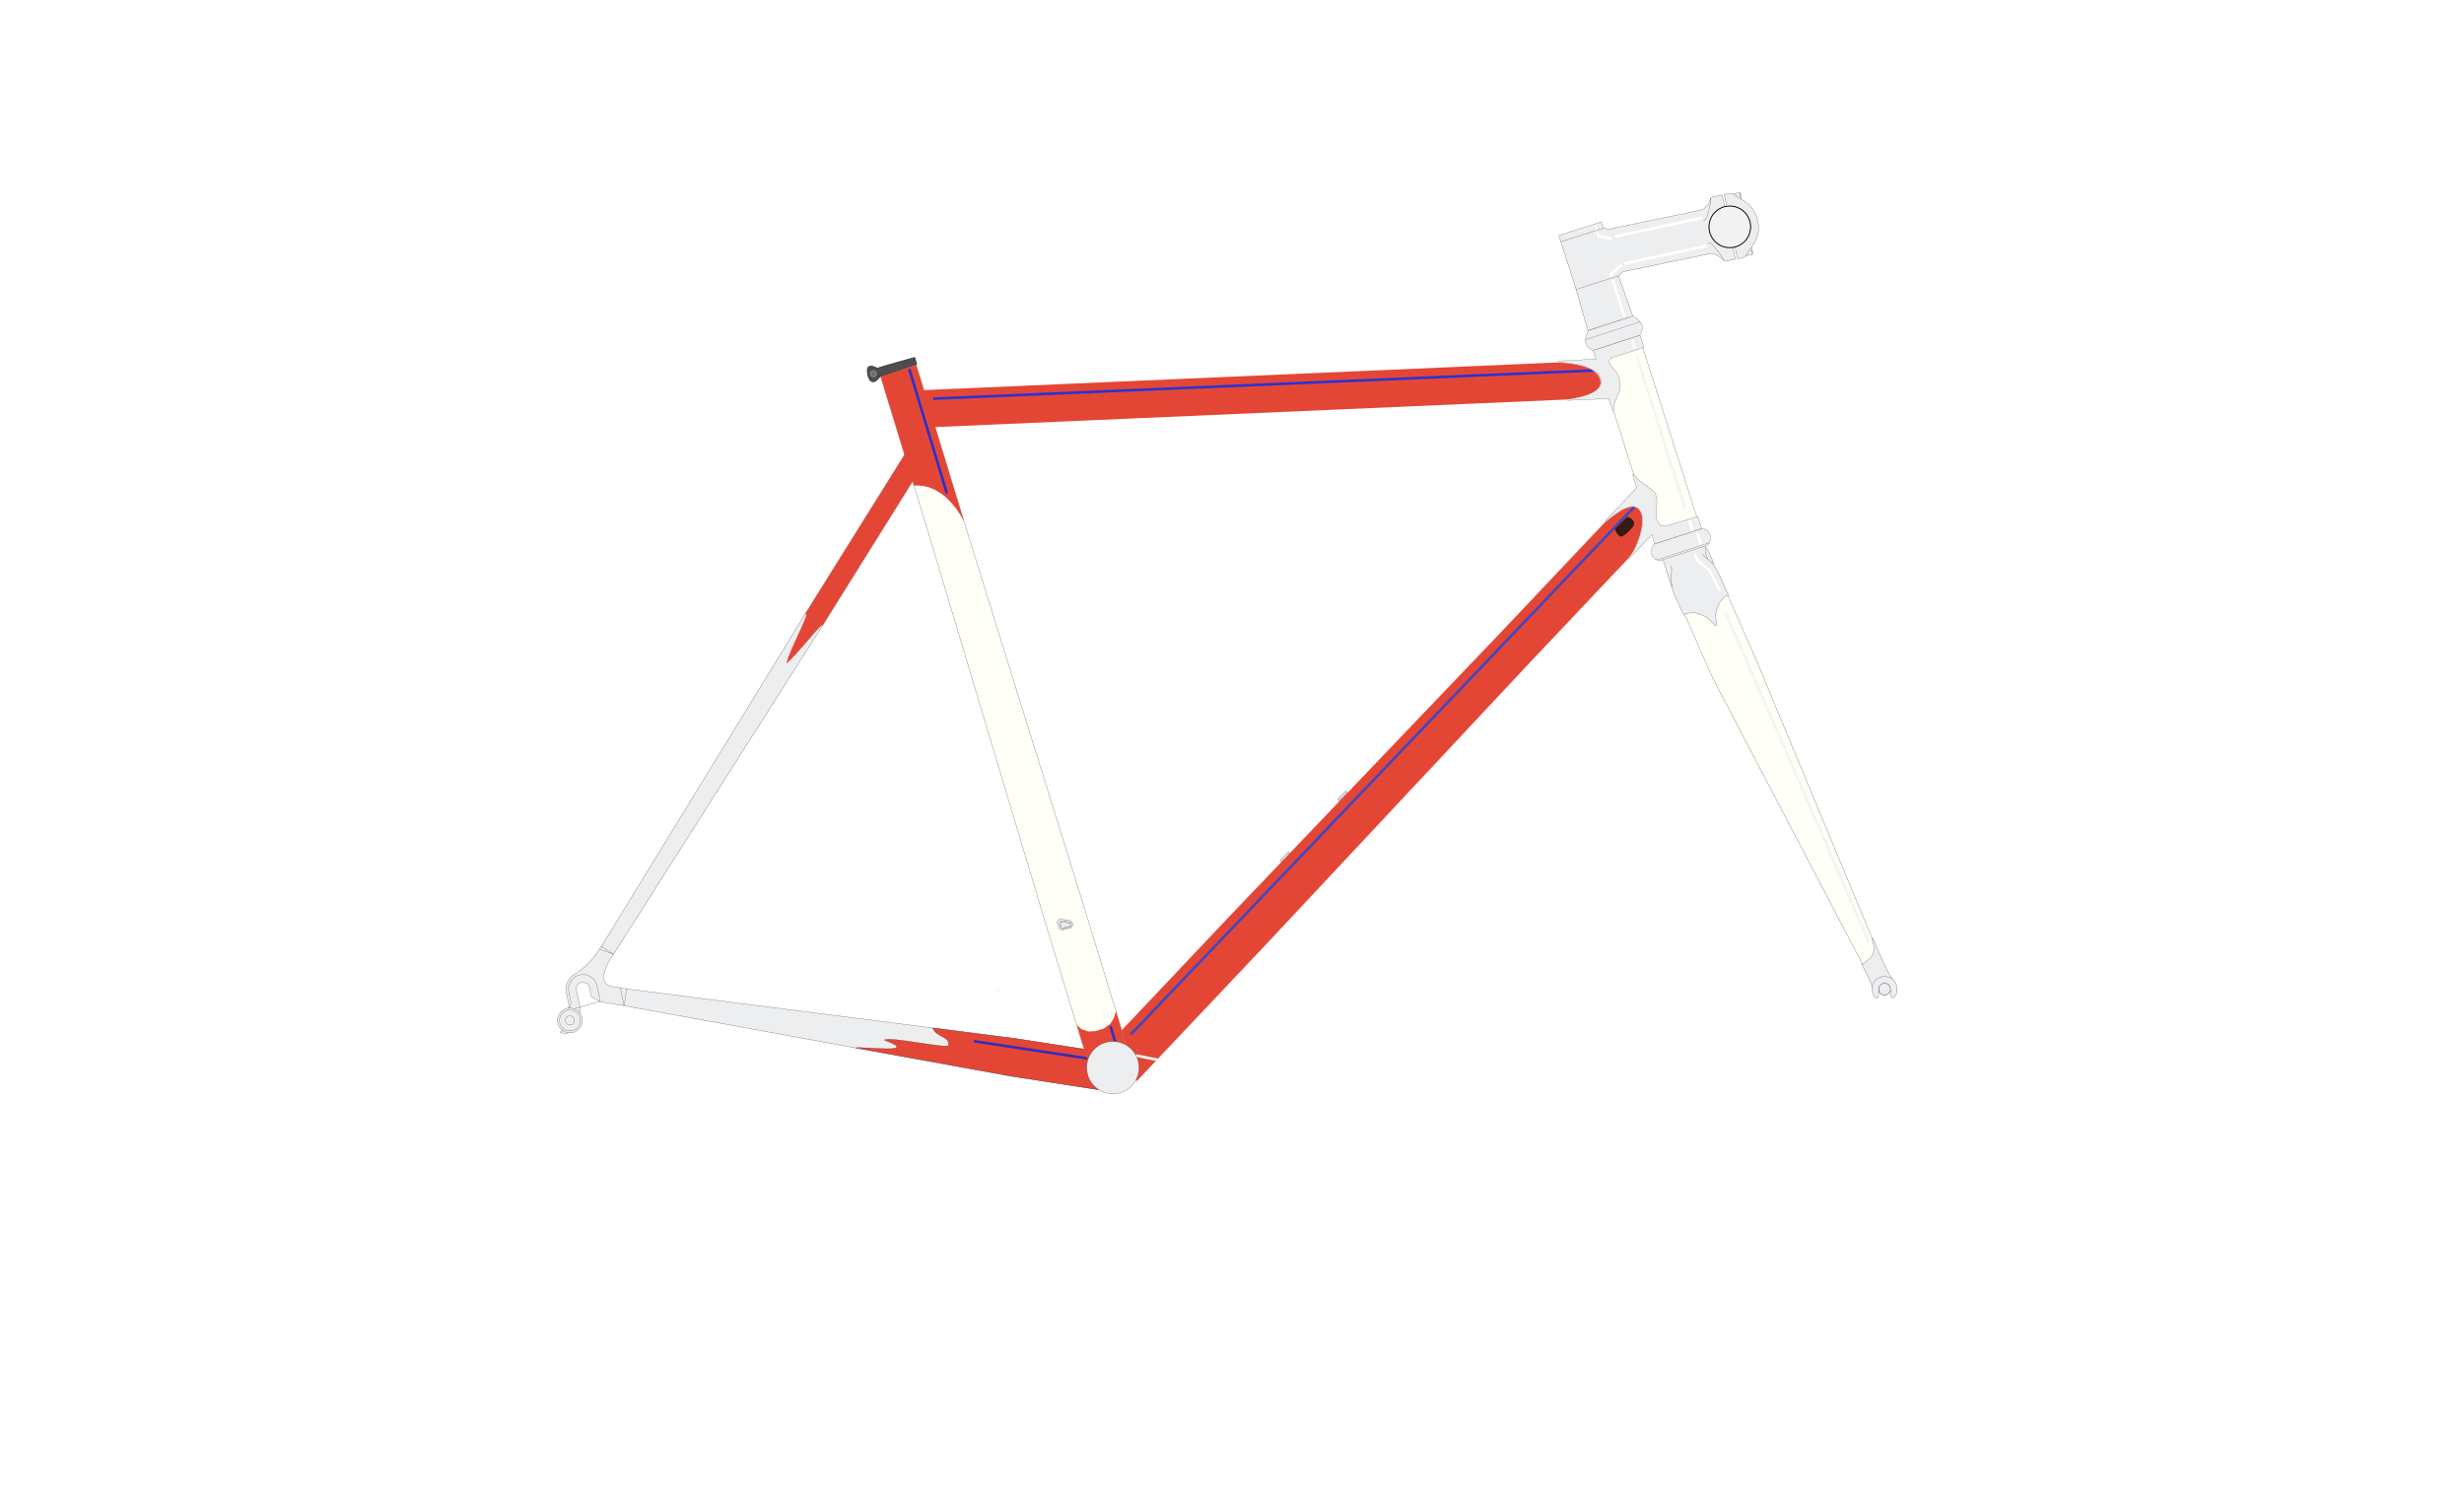 <?xml version="1.0" encoding="utf-8"?>
<!-- Generator: Adobe Illustrator 15.0.0, SVG Export Plug-In . SVG Version: 6.00 Build 0)  -->
<!DOCTYPE svg PUBLIC "-//W3C//DTD SVG 1.1//EN" "http://www.w3.org/Graphics/SVG/1.1/DTD/svg11.dtd">
<svg version="1.1" id="Layer_1" xmlns="http://www.w3.org/2000/svg" xmlns:xlink="http://www.w3.org/1999/xlink" x="0px" y="0px"
	 width="953.234px" height="584.762px" viewBox="0 0 953.234 584.762" enable-background="new 0 0 953.234 584.762"
	 xml:space="preserve">
<filter  width="1.696" height="2.046" x="-.348" y="-.523" id="filter5616">
	<feGaussianBlur  stdDeviation=".11"></feGaussianBlur>
</filter>
<filter  width="1.578" height="2.057" x="-.289" y="-.528" id="filter5608">
	<feGaussianBlur  stdDeviation=".096"></feGaussianBlur>
</filter>
<filter  width="1.133" height="4.093" x="-.067" y="-1.546" id="filter4932-5">
	<feGaussianBlur  stdDeviation=".55"></feGaussianBlur>
</filter>
<filter  width="1.159" height="2.045" x="-.079" y="-.523" id="filter4924">
	<feGaussianBlur  stdDeviation=".48"></feGaussianBlur>
</filter>
<filter  width="1.974" height="1.295" x="-.487" y="-.147" id="filter4912-9">
	<feGaussianBlur  stdDeviation=".189"></feGaussianBlur>
</filter>
<filter  id="filter4886">
	<feGaussianBlur  stdDeviation=".462"></feGaussianBlur>
</filter>
<filter  width="1.36" height="1.109" x="-.18" y="-.054" id="filter4787">
	<feGaussianBlur  stdDeviation=".308"></feGaussianBlur>
</filter>
<filter  width="1.283" height="1.188" x="-.142" y="-.094" id="filter4772">
	<feGaussianBlur  stdDeviation=".159"></feGaussianBlur>
</filter>
<filter  width="1.021" height="1.481" x="-.01" y="-.24" id="filter4756">
	<feGaussianBlur  stdDeviation=".312"></feGaussianBlur>
</filter>
<filter  width="1.119" height="1.557" x="-.06" y="-.278" id="filter4703">
	<feGaussianBlur  stdDeviation=".223"></feGaussianBlur>
</filter>
<filter  width="1.09" height="1.418" x="-.045" y="-.209" id="filter4699">
	<feGaussianBlur  stdDeviation=".178"></feGaussianBlur>
</filter>
<filter  id="filter4683">
	<feGaussianBlur  stdDeviation=".2"></feGaussianBlur>
</filter>
<filter  id="filter4667">
	<feGaussianBlur  stdDeviation=".319"></feGaussianBlur>
</filter>
<filter  id="filter12719">
	<feGaussianBlur  stdDeviation="21.537"></feGaussianBlur>
</filter>
<title>Road Bike</title>
<g filter="url(#filter12719)">
	<rect x="57.98" y="112.511" fill="#FFFFFF" width="861.265" height="504.396"/>
</g>
<g transform="translate(-13.794,-24.292)">
	<path fill="#E44636" stroke="#E44636" stroke-width="0.076" d="M653.052,230.399l0.361-1.951l0.787-5.121l0.166-4l-0.309-1.707
		l-0.662-1.336l-1.99-1.718l-2.836-1.292l-1.109-0.396l-52.27,55.266L490.24,377.961l-42.463,44.895l-0.646,2.405l-2.253,7.091
		l-1.01,5.262l0.517,1.688l0.52,1.687l2.944,1.081l4.43,0.024l1.439,0.198l49.358-52.188l103.809-110.897L653.052,230.399z"/>
	<g filter="url(#filter4886)">
		<line fill="none" stroke="#3F46C1" x1="646.125" y1="220.282" x2="451.237" y2="424.469"/>
	</g>
	<path fill="#EDEEF0" stroke="#000000" stroke-width="0.076" d="M745.143,406.888c0.004-1.258-1.016-2.279-2.271-2.284
		c-1.257-0.003-2.281,1.015-2.285,2.272c0,0.004,0,0.008,0,0.012c-0.002,1.258,1.018,2.281,2.273,2.285
		c1.258,0.002,2.281-1.016,2.283-2.271C745.143,406.896,745.143,406.892,745.143,406.888"/>
	<path fill="#FFFEF7" stroke="#000000" stroke-width="0.076" d="M735.358,399.228l-58.9-112.476l-12.754-28.985l16.684-7.342
		l12.758,28.985l48.631,116.806L735.358,399.228z"/>
	<path fill="#EDEEF0" stroke="#000000" stroke-width="0.076" d="M676.371,242.315l-1.293-1.233l-1.346-1.052l-1.303-1.339
		l1.303,1.339l1.346,1.052L676.371,242.315l0.414-0.19l-2.748-5.98l-0.373,0.171l-0.151,1.184l0.204,1.199l0.227,0.875l0.449,0.972
		l-0.449-0.972l-0.227-0.875l-0.204-1.199l0.151-1.184l-0.387-1.215l-7.744,2.471l6.924-2.208l-1.143-3.569l-14.789,4.721
		l1.137,3.569l6.74-2.151l-7.396,2.36l4.473,14.011l-0.846-2.64l-0.219-2.223l-0.004-2.655l0.086-2.069l-0.188-1.588l0.188,1.588
		l-0.086,2.069l0.004,2.655l0.219,2.223l0.846,2.64l3.543,7.653l1.557-0.382l1.166-0.233l1.398-0.069l1.562,0.379l1.488,0.529
		l1.258,0.575l1.34,0.913l1.07,1.026l1.127,1.333l0.484,0.299l0.438-0.202l0.104-0.512l-0.408-1.74l-0.027-1.921l0.389-2.055
		l0.811-2.038l0.883-1.34l1.479-1.483l1.271-0.666l-4.189-9.115l-0.822-1.395L676.371,242.315z"/>
	<path fill="#EDEEF0" stroke="#000000" stroke-width="0.076" d="M736.25,401.197l0.213-1.168l1.141-1l2.559-1.166l1.769-0.178
		l0.911,0.471L736.25,401.197z"/>
	<path fill="#EDEEF0" stroke="#000000" stroke-width="0.076" d="M745.143,406.888c0.004-1.258-1.016-2.279-2.271-2.284
		c-1.257-0.003-2.281,1.015-2.285,2.272c0,0.004,0,0.008,0,0.012c-0.002,1.258,1.018,2.281,2.273,2.285
		c1.258,0.002,2.281-1.016,2.283-2.271C745.143,406.896,745.143,406.892,745.143,406.888"/>
	<path fill="#EDEEF0" stroke="#000000" stroke-width="0.076" d="M745.143,406.888c0.004-1.258-1.016-2.279-2.271-2.284
		c-1.257-0.003-2.281,1.015-2.285,2.272c0,0.004,0,0.008,0,0.012c-0.002,1.258,1.018,2.281,2.273,2.285
		c1.258,0.002,2.281-1.016,2.283-2.271C745.143,406.896,745.143,406.892,745.143,406.888"/>
	<path fill="#EDEEF0" stroke="#000000" stroke-width="0.076" d="M245.163,392.399l-0.238,0.345l-0.245,0.34l-0.25,0.345
		l-0.257,0.34l-0.264,0.337l-0.268,0.338l-0.273,0.332l-0.28,0.329l-0.285,0.33l-0.289,0.322l-0.294,0.321l-0.298,0.317
		l-0.303,0.316l-0.305,0.308l-0.312,0.311l-0.317,0.301l-0.319,0.298l-0.321,0.294l-0.326,0.287l-0.331,0.279l-0.333,0.279
		l-0.337,0.271l-0.338,0.262l-0.342,0.261l-0.345,0.254l-0.347,0.244l-0.349,0.237l-0.352,0.229l-0.352,0.224l-0.356,0.217
		l-0.181,0.108l-0.178,0.117l-0.171,0.125l-0.169,0.127l-0.162,0.136l-0.16,0.138l-0.152,0.146l-0.15,0.146l-0.144,0.152
		l-0.139,0.158l-0.134,0.16l-0.127,0.166l-0.123,0.174l-0.118,0.175l-0.113,0.177l-0.106,0.184l-0.1,0.184l-0.095,0.188l-0.09,0.191
		l-0.083,0.195l-0.076,0.195l-0.072,0.199l-0.062,0.199l-0.058,0.199l-0.053,0.205l-0.044,0.211l-0.04,0.209l-0.03,0.209
		l-0.026,0.21l-0.019,0.213l-0.009,0.216l-0.005,0.213l0.002,0.156l0.007,0.156l0.012,0.164l0.014,0.16l0.019,0.158l0.023,0.16
		l0.026,0.152l0.027,0.148l0.904,4.529l0.012,0.059l0.009,0.061l0.009,0.061l0.007,0.064l0.005,0.061l0.004,0.062l0.002,0.061
		l0.002,0.062l-0.002,0.088l-0.005,0.092l-0.009,0.092l-0.009,0.084l-0.016,0.088l-0.017,0.09l-0.021,0.084l-0.023,0.086
		l-0.027,0.084l-0.028,0.082l-0.032,0.082l-0.035,0.082l-0.037,0.08l-0.042,0.074l-0.042,0.078l-0.046,0.073l-0.046,0.074
		l-0.051,0.073l-0.053,0.066l-0.055,0.071l-0.056,0.063l-0.06,0.062l-0.062,0.062l-0.065,0.061l-0.064,0.057l-0.07,0.059
		l-0.069,0.054l-0.074,0.054l-0.074,0.047l-0.076,0.045l-0.076,0.043l-0.132,0.07l-0.127,0.07l-0.127,0.078l-0.123,0.078
		l-0.118,0.088l-0.115,0.086l-0.111,0.096l-0.108,0.096l-0.104,0.101l-0.102,0.104l-0.097,0.104l-0.092,0.112l-0.09,0.113
		l-0.083,0.117l-0.081,0.117l-0.076,0.123l-0.072,0.125l-0.069,0.127l-0.063,0.131l-0.058,0.131l-0.055,0.135l-0.049,0.135
		l-0.043,0.141l-0.04,0.143l-0.034,0.143l-0.03,0.143l-0.023,0.148l-0.019,0.145l-0.014,0.146l-0.009,0.148l-0.002,0.147
		l0.002,0.108l0.005,0.109l0.009,0.113l0.012,0.109l0.014,0.113l0.019,0.108l0.021,0.108l0.025,0.106l0.025,0.108l0.033,0.109
		l0.032,0.104l0.037,0.105l0.037,0.106l0.044,0.103l0.044,0.104l0.046,0.1l0.051,0.104l0.051,0.1l0.055,0.1l0.058,0.097l0.06,0.096
		l0.062,0.093l0.064,0.093l0.067,0.093l0.069,0.085l0.072,0.085l0.072,0.086l0.076,0.081l0.079,0.081l0.079,0.074l0.083,0.073
		l0.083,0.074l-1.281,1.566l0.111,0.029l0.113,0.032l0.114,0.028l0.116,0.027l0.115,0.023l0.118,0.021l0.118,0.021l0.118,0.019
		l0.118,0.016l0.121,0.014l0.12,0.017l0.12,0.011l0.121,0.007l0.12,0.007h0.12l0.123,0.004l0.18-0.004l0.18-0.007l0.178-0.011
		l0.18-0.021l0.178-0.021l0.176-0.024l0.178-0.031l0.176-0.039l0.173-0.042l0.173-0.046l0.171-0.051l0.169-0.057l0.169-0.062
		l0.167-0.062l0.167-0.067l0.162-0.073l0.162-0.077l0.157-0.082l0.157-0.085l0.155-0.089l0.152-0.097l0.148-0.1l0.146-0.101
		l0.146-0.104l0.139-0.113l0.139-0.112l0.134-0.116l0.132-0.121l0.129-0.124l0.125-0.131l0.121-0.132l0.118-0.136l0.077-0.096
		l0.056-0.071l0.051-0.069l0.051-0.07l0.051-0.07l0.048-0.074l0.046-0.074l0.044-0.076l0.044-0.075l0.04-0.077l0.042-0.082
		l0.037-0.078l0.037-0.081l0.035-0.082l0.032-0.081l0.032-0.08l0.03-0.087l0.028-0.083l0.025-0.086l0.023-0.086l0.023-0.089
		l0.021-0.084l0.019-0.09l0.016-0.084l0.014-0.09l0.014-0.089l0.012-0.088l0.009-0.09l0.007-0.084l0.004-0.093l0.002-0.089
		l0.002-0.089l-0.067-4.562l-1.603-7.938l0.033-0.12l0.032-0.117l0.037-0.112l0.042-0.113l0.046-0.106l0.051-0.104l0.056-0.106
		l0.06-0.099l0.064-0.101l0.067-0.097l0.071-0.092l0.076-0.093l0.079-0.086l0.083-0.082l0.086-0.08l0.088-0.074l0.092-0.071
		l0.095-0.065l0.1-0.067l0.1-0.058l0.104-0.057l0.106-0.05l0.106-0.05l0.111-0.042l0.111-0.036l0.113-0.035l0.115-0.027l0.118-0.024
		l0.118-0.019l0.12-0.015l0.12-0.008l0.12-0.003l0.088,0.003l0.086,0.004l0.085,0.008l0.086,0.007l0.085,0.015l0.083,0.016
		l0.083,0.019l0.083,0.019l0.081,0.024l0.082,0.021l0.081,0.027l0.079,0.028l0.079,0.035l0.077,0.031l0.076,0.035l0.076,0.039
		l0.074,0.039l0.071,0.047l0.072,0.045l0.069,0.047l0.069,0.049l0.067,0.055l0.064,0.055l0.063,0.053l0.062,0.062l0.06,0.06
		l0.06,0.062l0.055,0.061l0.056,0.066l0.053,0.066l0.051,0.066l0.032,0.047l0.816,4.068l0.092,0.08l0.098,0.08l0.097,0.082
		l0.099,0.078l0.1,0.082l0.102,0.077l0.102,0.074l0.102,0.077l0.106,0.074l0.104,0.074l0.106,0.074l0.108,0.07l0.109,0.074
		l0.109,0.066l0.111,0.064l0.111,0.072l0.113,0.062l0.113,0.064l0.114,0.064l0.113,0.062l0.115,0.061l0.116,0.057l0.116,0.062
		l0.118,0.057l0.118,0.051l0.116,0.057l0.12,0.051l0.118,0.049l0.12,0.047l0.118,0.045l0.12,0.047l0.11,0.039l0.174,0.059
		l0.189,0.057l0.197,0.059l0.201,0.053l0.199,0.054l0.197,0.042l0.097,0.021l0.095,0.018l0.093,0.018l0.09,0.02l7.583,1.232
		l0.04-0.248l3.591,0.589l0.978-5.995l-3.591-0.589l0.042-0.248l-2.359-0.388l-3.589-0.588l-0.176-0.03l-0.155-0.039l-0.15-0.043
		l-0.15-0.054l-0.143-0.057l-0.144-0.061l-0.136-0.07l-0.137-0.075l-0.129-0.077l-0.127-0.086l-0.123-0.092l-0.12-0.096
		l-0.113-0.104l-0.111-0.104l-0.104-0.108l-0.102-0.112l-0.095-0.119l-0.09-0.125l-0.085-0.123l-0.079-0.133l-0.074-0.135
		l-0.07-0.135l-0.062-0.145l-0.056-0.141l-0.051-0.146l-0.046-0.146l-0.037-0.152l-0.03-0.15l-0.025-0.156l-0.019-0.154
		l-0.009-0.156l-0.005-0.159l0.002-0.105l0.007-0.108l0.012-0.109l0.014-0.109l0.016-0.109l0.019-0.105l0.021-0.104l0.021-0.102
		l0.06-0.263l0.065-0.261l0.067-0.254l0.072-0.26l0.074-0.255l0.079-0.255l0.081-0.256l0.085-0.252l0.088-0.252l0.093-0.25
		l0.094-0.252l0.097-0.248l0.102-0.248l0.104-0.248l0.106-0.244l0.111-0.24l0.113-0.246l0.116-0.24l0.118-0.236l0.122-0.236
		l0.123-0.232l0.127-0.234l0.129-0.229l0.132-0.229l0.132-0.229l0.137-0.225l0.139-0.223l0.141-0.221l0.143-0.217l0.146-0.217
		l0.146-0.213l0.15-0.209l0.238-0.379l-0.213-0.137l1.922-3.047l-4.281-2.698l-1.922,3.043l-0.215-0.132l-0.654,1.035l-0.125,0.193
		l-0.225,0.348L245.163,392.399z"/>
	<path fill="none" stroke="#000000" stroke-width="0.076" d="M232.514,415.392l0.118-0.053l0.116-0.062l0.113-0.062l0.109-0.067
		l0.108-0.07l0.104-0.073l0.1-0.078l0.099-0.081l0.093-0.083l0.093-0.088l0.087-0.095l0.086-0.092l0.081-0.098l0.079-0.1
		l0.074-0.104l0.069-0.104l0.067-0.105l0.065-0.109l0.058-0.11l0.056-0.113l0.051-0.116l0.048-0.117l0.042-0.117l0.04-0.122
		l0.035-0.122l0.03-0.122l0.025-0.126l0.021-0.127l0.016-0.127l0.014-0.131l0.007-0.129l0.002-0.133l-0.002-0.082l-0.002-0.086
		l-0.007-0.089l-0.009-0.088l-0.009-0.086l-0.012-0.086l-0.014-0.082l-0.014-0.08l-0.701-3.515l-0.023-0.125l-0.021-0.129
		l-0.019-0.135l-0.016-0.138l-0.014-0.14l-0.009-0.137l-0.004-0.138l-0.002-0.132l0.007-0.288l0.021-0.282l0.037-0.279l0.049-0.274
		l0.062-0.271l0.076-0.265l0.088-0.259l0.099-0.255l0.114-0.247l0.123-0.24l0.136-0.234l0.146-0.229l0.155-0.221l0.167-0.209
		l0.175-0.203l0.185-0.194l0.194-0.187l0.204-0.176l0.213-0.168l0.217-0.154l0.229-0.146l0.233-0.135l0.241-0.125l0.247-0.111
		l0.254-0.099l0.259-0.091l0.266-0.074l0.271-0.062l0.272-0.051l0.28-0.035l0.284-0.021l0.287-0.011l0.25,0.008l0.245,0.02
		l0.245,0.025l0.24,0.037l0.239,0.049l0.233,0.062l0.231,0.064l0.227,0.08l0.222,0.087l0.22,0.097l0.212,0.104l0.208,0.116
		l0.203,0.121l0.199,0.133l0.192,0.139l0.185,0.148l0.181,0.15l0.173,0.164l0.164,0.17l0.16,0.176l0.153,0.184l0.144,0.188
		l0.136,0.197l0.127,0.201l0.118,0.207l0.111,0.213l0.102,0.219l0.093,0.225l0.083,0.229l0.072,0.232l0.062,0.236l0.052,0.225
		l1.197,5.9L232.514,415.392z"/>
	<path fill="#EDEEF0" stroke="#000000" stroke-width="0.076" d="M250.896,393.315l-5.15-1.8L250.896,393.315z"/>
	<path fill="#EDEEF0" stroke="#000000" stroke-width="0.076" d="M255.149,413.06l-1.339-6.627L255.149,413.06z"/>
	<path fill="#EDEEF0" stroke="#000000" stroke-width="0.076" d="M236.552,419.036c0-1.258-1.02-2.277-2.278-2.277
		c-1.258,0-2.278,1.021-2.278,2.277c0,1.26,1.02,2.278,2.278,2.278C235.532,421.316,236.552,420.296,236.552,419.036"/>
	<path fill="#FFFEF7" stroke="#000000" stroke-width="0.076" d="M654.362,234.493l17.365-5.542l-23.861-74.767l-17.365,5.542
		L654.362,234.493z"/>
	<path fill="#FFFEF7" stroke="#000000" stroke-width="0.076" d="M368.256,165.52l-13.848,4.234l19.322,63.197l43.636,145.501
		l19.321,63.194l15.397-4.705l-19.32-63.198l-45.188-145.026L368.256,165.52z"/>
	<path fill="#E44636" d="M638.043,172.06l-0.248-1.248l-0.541-1.235l-1.715-2.291l-2.646-2.537l-1.084-0.924l-52.451,2.29
		L427.6,172.741l-56.383,2.461l-0.709,1.002l-1.935,2.737l-1.726,2.441l-0.917,1.298l1.679,1.185l3.148,2.228l3.536,2.499
		l1.293,0.914l52.642-2.298l151.76-6.625l56.381-2.462l0.471-0.992l0.979-2.695L638.043,172.06z"/>
	<path fill="#EDEEF0" stroke="#000000" stroke-width="0.076" d="M445.51,432.038l-38.528-5.964l-150.734-19.232l-1.007,6.505
		l149.495,27.238l38.529,5.967L445.51,432.038z"/>
	<path fill="#EDEEF0" stroke="#000000" stroke-width="0.076" d="M369.985,199.159l0.391-1.951l-0.936,0.167l-1.782,0.357
		l-2.169,0.675l-1.247,0.973l-38.42,61.536l-79.379,129.521l4.725,2.947l81.524-128.176l34.688-55.558l0.825-2.349l1.021-4.434
		L369.985,199.159z"/>
	<path fill="#DEDEDD" stroke="#000000" stroke-width="0.076" d="M532.422,333.595l0.371-0.311l0.344-0.312l0.357-0.364l0.34-0.377
		l0.295-0.361l0.283-0.385l0.223-0.318l0.271-0.434l-0.475-0.449l-3.207,3.389l0.475,0.447l0.416-0.289L532.422,333.595z"/>
	<path fill="#EDEEF0" stroke="#000000" stroke-width="0.076" d="M675.153,102.401l0.373-1.293l0.131-0.2l0.039,0.594l-0.062,0.74
		l-0.213,1.073l-0.236,1.154l-0.964,3.508l-0.278,0.77l-0.521,0.604l-0.621,0.483l0.621-0.483l0.521-0.604l0.278-0.77l0.964-3.508
		l0.236-1.154l0.213-1.073l0.062-0.74l-0.039-0.594l0.117-0.182l0.35-0.187l3.908-0.81l0.936,4.522l0.795-0.165l-0.936-4.521
		l2.412-0.5l0.355-0.016l0.346,0.12l0.266,0.176l3.334,2.063l-0.506-2.444l-0.258-0.157l0.355,1.779l-0.355-1.779l-2.57,0.537
		l3.438,2.126l1.598,1.137l1.236,1.006l1.324,1.477l0.779,1.195l0.631,1.34l0.375,1.138l0.268,1.028l0.164,1.049l0.107,1.193
		l-0.049,1.482l-0.238,1.405l-0.631,1.881l-0.735,1.416l-1.015,1.678l-2.311,3.316l2.571-0.527l-0.38-1.775l0.38,1.775l0.175-0.247
		l-0.506-2.44l-2.24,3.218l-0.174,0.268l-0.268,0.246l-0.336,0.129l-2.414,0.5l-0.938-4.521l1.621-0.613l1.475-0.965l1.176-1.202
		l0.914-1.44l0.592-1.589l0.246-1.824l-0.168-1.792l-0.555-1.711l-0.953-1.576l-1.17-1.224l-1.414-0.958l-1.56-0.635l-1.735-0.301
		l-1.73,0.082l-0.793,0.165l-1.289,0.44l-1.271,0.734l-1.32,1.151l-0.975,1.294l-0.686,1.426l-0.387,1.489l-0.092,1.528l0.162,1.361
		l0.391,1.314l0.693,1.364l0.941,1.214l1.193,1.038l1.41,0.801l1.67,0.531l1.459,0.168l1.355-0.107l0.796-0.164L684.224,120
		l0.938,4.522l-3.912,0.809l-0.375-0.089l-0.256-0.319l-0.142-0.304l-0.353-0.656l-0.619-0.9l-0.678-0.964l-2.277-2.836
		l-0.561-0.596l-0.719-0.347l-0.764-0.197l0.764,0.197l0.719,0.347l0.561,0.596l2.277,2.836l0.678,0.964l0.619,0.9l0.353,0.656
		l0.142,0.304l-0.875-0.77l-1.658-1.09l-1.672-0.613l-1.94,0.15l-32.923,6.818l-1.618,1.58l-16.401,5.234l16.401-5.234l5.539,15.591
		l-17.366,5.542l-4.574-15.898l-5.877-18.422l16.396-5.234l-16.396,5.234l-0.771-2.412l16.398-5.234l0.77,2.412l2.238,0.349
		l34.908-7.229l1.727-0.592l1.207-1.15L675.153,102.401z"/>
	<path fill="#F2F2F2" stroke="#000000" stroke-width="0.35" d="M691.041,112.043c0-4.444-3.604-8.047-8.047-8.047
		c-4.445,0-8.047,3.603-8.047,8.047c0,4.445,3.602,8.048,8.047,8.048C687.438,120.091,691.041,116.488,691.041,112.043
		L691.041,112.043"/>
	<path fill="#EDEEF0" stroke="#000000" stroke-width="0.076" d="M239.08,419.042c0.001-2.656-2.15-4.812-4.807-4.812
		c-2.656-0.003-4.811,2.149-4.812,4.805c0,0.002,0,0.004,0,0.008c-0.001,2.654,2.15,4.811,4.806,4.812
		c2.656,0.002,4.811-2.148,4.812-4.806C239.08,419.046,239.08,419.044,239.08,419.042"/>
	<path fill="#EDEEF0" stroke="#000000" stroke-width="0.076" d="M238.321,419.042c0-2.237-1.813-4.053-4.05-4.053
		c-2.236,0-4.05,1.813-4.05,4.053c0,2.234,1.813,4.049,4.05,4.049C236.507,423.091,238.321,421.277,238.321,419.042"/>
	<path fill="#EDEEF0" stroke="#000000" stroke-width="0.076" d="M236.042,419.042c0-0.979-0.793-1.772-1.772-1.772
		s-1.771,0.795-1.771,1.772c0,0.977,0.793,1.771,1.771,1.771S236.042,420.018,236.042,419.042"/>
	<g filter="url(#filter5608)">
		<line fill="none" stroke="#FFFFFF" x1="251.351" y1="442.606" x2="248.534" y2="444.148"/>
	</g>
	<g filter="url(#filter5616)">
		<line fill="none" stroke="#FFFFFF" x1="228.286" y1="422.716" x2="225.595" y2="420.923"/>
	</g>
	<g filter="url(#filter4667)">
		<line fill="none" stroke="#F3F4F5" x1="681.223" y1="260.885" x2="736.905" y2="389.044"/>
	</g>
	<path fill="#EDEEF0" stroke="#1F1A17" stroke-width="0.076" d="M655.908,241.186c-3.031-0.311-4.543-3.651-2.082-6.474
		l18.408-5.951c3.033,0.312,4.543,3.666,2.084,6.499L655.908,241.186z"/>
	<path fill="none" stroke="#1F1A17" stroke-width="0.076" d="M654.701,240.875l20.285-6.556"/>
	<path fill="#EDEEF0" stroke="#1F1A17" stroke-width="0.076" d="M634.735,225.851l12.229-12.887l-1.523-5.133l0.396-0.103
		c2.389,3.308,4.822,4.237,7.74,6.723c1.312,1.117,1.367,4.705,0.996,6.923c-0.561,3.348,0.715,7.351,4.15,6.307l11.912-3.622
		l1.516,4.702l-18.213,5.918l-1.104-3.518l-8.742,9.138l-0.232-0.15c2.998-2.924,6.594-12.838,4.994-17.196
		c-2.229-6.066-9.186-0.733-13.939,3.112L634.735,225.851z"/>
	<path fill="none" stroke="#FFFFFF" stroke-width="0.176" d="M643.858,240.151c2.998-2.924,6.594-12.838,4.994-17.196
		c-2.227-6.066-9.186-0.733-13.938,3.112"/>
	<g filter="url(#filter4756)">
		<line fill="none" stroke="#2932D3" x1="374.844" y1="178.512" x2="633.869" y2="167.458"/>
	</g>
	<path fill="#EDEEF0" stroke="#1F1A17" stroke-width="0.076" d="M620.242,179.157l15.912-0.657l1.594,4.634l0.373-0.112
		c-0.166-4.099,2.355-5.686,2.519-9.572c0.071-1.731-0.771-4.748-2.442-6.272c-2.521-2.301-2.127-4.053-0.688-4.524l12.253-4.005
		l-1.55-4.711l-18.045,5.863l1.064,3.4l-14.688,0.759l0.074,0.408c4.188,0.451,14.586,0.912,16.363,6.539
		c1.668,5.276-7.342,7.067-12.75,7.922l0.012,0.33h-0.001V179.157z"/>
	<path fill="none" stroke="#FFFFFF" stroke-width="0.176" d="M616.621,164.365c4.215,0.455,14.455,0.832,16.246,6.654
		c1.639,5.325-7.394,7.116-12.836,7.976"/>
	<path fill="#E44636" d="M386.756,226.024c-5.266-10.041-12.474-14.504-19.378-13.852l-12.969-42.418l13.849-4.234L386.756,226.024z
		"/>
	<g filter="url(#filter4787)">
		<line fill="none" stroke="#2431CF" x1="365.563" y1="167.051" x2="380.098" y2="215.133"/>
	</g>
	<path fill="#E44636" d="M363.721,200.215c1.307-2.298,5.69-6.351,6.652-3.006c0.961,3.344-2.122,9.215-3.593,13.401l-35.225,56.38
		c2.59-4.88-9.828,11.272-13.523,13.936c0.935-4.909,10.516-22.29,6.894-18.55L363.721,200.215z"/>
	<path fill="none" stroke="#FFFFFF" d="M630.989,111.489l0.584,1.737 M631.83,114.458l0.408,1.285l5.158,0.907 M641.17,126.825
		l-4.188,3.476l0.361,1.14 M637.664,132.715l4.656,14.241 M643.063,148.219l0.555,1.694 M643.903,150.78l1.137,3.471 M645.09,155.58
		l1.214,3.606 M667.328,225.689l1.25,4.016 M670.302,230.35l1.566,4.477"/>
	<g filter="url(#filter4683)">
		<line fill="none" stroke="#F3F4F5" x1="647.065" y1="162.424" x2="665.668" y2="220.832"/>
	</g>
	<g filter="url(#filter4772)">
		<polyline fill="none" stroke="#FFFFFF" points="669.561,238.577 670.362,241.11 675.135,244.858 679.104,252.914 		"/>
	</g>
	<path fill="#DEDEDD" stroke="#000000" stroke-width="0.076" d="M510.151,357.136l0.373-0.309l0.344-0.312l0.357-0.36l0.344-0.375
		l0.291-0.363l0.287-0.389l0.219-0.318l0.27-0.434l-0.475-0.449l-3.207,3.392l0.479,0.448l0.414-0.293L510.151,357.136z"/>
	<g filter="url(#filter4703)">
		<line fill="none" stroke="#FFFFFF" x1="642.268" y1="126.225" x2="674.039" y2="119.41"/>
	</g>
	<g filter="url(#filter4699)">
		<line fill="none" stroke="#FFFFFF" x1="638.582" y1="115.791" x2="672.41" y2="108.536"/>
	</g>
	<path fill="#E44636" stroke="#000000" stroke-width="0.076" stroke-linecap="round" stroke-linejoin="round" d="M405.175,440.627
		l38.092,5.925l2.254-14.479l-38.468-5.95l-32.484-4.185c1.564,3.718,6.618,3.231,6.212,6.687
		c-0.188,1.597-22.77-3.517-24.938-2.021c15.316,5.729-9.963,2.271-11.003,3.067L405.175,440.627z"/>
	<g filter="url(#filter4924)">
		<line fill="none" stroke="#312BBC" x1="390.537" y1="427.062" x2="441.978" y2="434.869"/>
	</g>
	<path fill="#EDEEF0" stroke="#000000" stroke-width="0.076" d="M744.729,401.273l1.297,2.062l-0.883,0.521l-2.285-0.786
		l-3.199,1.479l-0.857,2.343l-0.666-0.082l-0.324-1.521l-0.539-1.57l-1.123-2.271l-2.025-3.967l2.312-1.74l1.49-1.522l0.574-1.188
		l0.244-0.938l0.02-1.619l-0.725-2.916l0.357-0.057l4.578,10.326l0.945,1.942L744.729,401.273z"/>
	<path fill="#EDEEF0" stroke="#000000" stroke-width="0.076" d="M743.676,402.074l0.885,0.234l0.902,0.447l0.744,0.572l0.648,0.744
		l0.428,0.741l0.312,0.898l0.166,0.944l-0.025,0.84l-0.168,0.846l-0.293,0.765l-0.783,1.05l-0.627,0.188l-0.562-0.504l-0.16-3.096
		l-0.107-0.555l-0.344-0.671l-0.477-0.472l-0.584-0.309l-0.529-0.119l-0.842,0.064l-0.748,0.365l-0.561,0.592l-0.262,0.559
		l-0.102,0.525l-0.064,2.887l-0.013,0.432l-0.589,0.408l-0.766-0.392l-0.445-0.69l-0.325-0.537l-0.257-0.756l-0.118-0.666
		l-0.067-0.779l0.375-1.527l0.543-1.016l0.641-0.741l1.011-0.741l1.209-0.467l1.041-0.135L743.676,402.074z"/>
	<path fill="#EDEEF0" stroke="#1F1A17" stroke-width="0.076" d="M648.213,153.935c2.166-3.178,0.58-5.349-2.738-7.349
		l-17.296,5.624c-1.563,3.55-1.612,6.237,1.989,7.588L648.213,153.935z"/>
	<path fill="none" stroke="#1F1A17" stroke-width="0.076" d="M648.248,148.803l-21.067,6.845"/>
	<path fill="#361D10" stroke="#000000" stroke-width="0.153" d="M638.686,228.928c0,0,1.195,3.675,2.885,2.61
		c2.301-1.452,4.07-3.671,4.295-4.42s-0.627-2.348-2.539-2.739L638.686,228.928z"/>
</g>
<path fill="#EDEEF0" stroke="#000000" stroke-width="0.076" d="M435.585,415c0-2.797-2.267-5.062-5.062-5.062
	c-2.798,0-5.063,2.268-5.063,5.062s2.268,5.062,5.063,5.062C433.318,420.064,435.585,417.796,435.585,415"/>
<path fill="#EDEEF0" stroke="#000000" stroke-width="0.021" d="M386.12,383.039l0.256,0.365l0.138,0.15L386.12,383.039z"/>
<path fill="#E54735" d="M430.971,393.736l0.761-2.562l5.826,19.342l-15.354,4.598l-5.615-18.559l1.877,1.616l2.46,0.836l2.958-0.124
	l3.146-1.01l2.524-1.828L430.971,393.736z"/>
<path fill="#EDEEF0" stroke="#000000" stroke-width="0.076" d="M435.585,415c0-2.797-2.267-5.062-5.062-5.062
	c-2.798,0-5.063,2.268-5.063,5.062s2.268,5.062,5.063,5.062C433.318,420.064,435.585,417.796,435.585,415"/>
<path fill="#EDEEF0" stroke="#000000" stroke-width="0.076" d="M435.585,415c0-2.797-2.267-5.062-5.062-5.062
	c-2.798,0-5.063,2.268-5.063,5.062s2.268,5.062,5.063,5.062C433.318,420.064,435.585,417.796,435.585,415"/>
<g filter="url(#filter4912-9)">
	<line fill="none" stroke="#332EBD" x1="429.607" y1="396.99" x2="432.913" y2="407.92"/>
</g>
<g filter="url(#filter4932-5)">
	<polyline fill="none" stroke="#FFFFFF" points="509.552,410.642 500.249,411.346 449.117,410.248 439.468,408.324 	"/>
</g>
<path fill="#EDEEF0" stroke="#000000" stroke-width="0.076" d="M411.116,359.703l-0.375,0.035l-0.376-0.074l-0.34-0.188
	l-0.252-0.279l-0.09-0.145l-0.1-0.203l-0.503-1.685l-0.054-0.31l0.011-0.312l0.1-0.312l0.17-0.271l0.237-0.186l0.237-0.143
	l0.284-0.076l0.312,0.01l3.231,0.418l0.266,0.07l0.485,0.26l0.344,0.388l-0.021-0.021l0.167,0.348l0.078,0.396l-0.023,0.554
	l-0.186,0.444l-0.313,0.369l-0.461,0.19L411.116,359.703z"/>
<path fill="#EDEEF0" stroke="#000000" stroke-width="0.076" d="M409.823,357.305v0.018v0.015v0.019l0.004,0.02v0.016v0.018v0.018
	l0.028,0.131l0.251,0.943l0.1,0.258l0.159,0.217l0.206,0.17l0.201,0.104l0.356,0.078l0.311-0.036l2.146-0.58l0.504-0.17l0.127-0.096
	l0.128-0.16l0.124-0.201l0.062-0.203l0.035-0.219l-0.028-0.221l-0.121-0.328l-0.229-0.281l-0.313-0.188l-0.181-0.035l-2.511-0.379
	l-0.135-0.019l-0.22-0.015l-0.244,0.054l-0.348,0.166l-0.233,0.252l-0.146,0.29l-0.032,0.333L409.823,357.305L409.823,357.305z"/>
<path fill="#EDEEF0" stroke="#000000" stroke-width="0.076" d="M410.667,358.718l0.092,0.087l0.177,0.079l0.183,0.038l0.199-0.029
	l2.299-0.609l0.193-0.096l0.176-0.141l0.06-0.131l0.043-0.112l0.014-0.136l-0.003-0.15l-0.046-0.109l-0.05-0.109l-0.093-0.107
	l-0.127-0.096l-0.23-0.07l-2.521-0.363l-0.188-0.024l-0.153,0.024l-0.188,0.105l-0.155,0.148l-0.085,0.212v0.267l0.318,1.193
	L410.667,358.718z"/>
<path fill="#4D4D4D" stroke="#333333" stroke-width="0.282" d="M340.615,145.459c-3.058,4.33-4.515,1.277-4.827-0.226
	c-0.396-1.891-0.938-5.022,3.646-2.81c4.945-1.558,14.414-4.132,14.414-4.132l0.79,2.638L340.615,145.459L340.615,145.459z"/>
<path fill="#EDEEF0" stroke="#000000" stroke-width="0.076" d="M440.648,413c0-5.593-4.534-10.127-10.127-10.127
	c-5.595,0-10.129,4.534-10.129,10.127s4.534,10.127,10.129,10.127C436.114,423.127,440.648,418.592,440.648,413"/>
<path fill="#808080" stroke="#808080" stroke-width="2" d="M338.255,144.604c0,0.217-0.176,0.393-0.393,0.393
	c-0.216,0-0.394-0.176-0.394-0.393c0-0.216,0.178-0.392,0.394-0.392C338.08,144.211,338.255,144.387,338.255,144.604z"/>
</svg>
